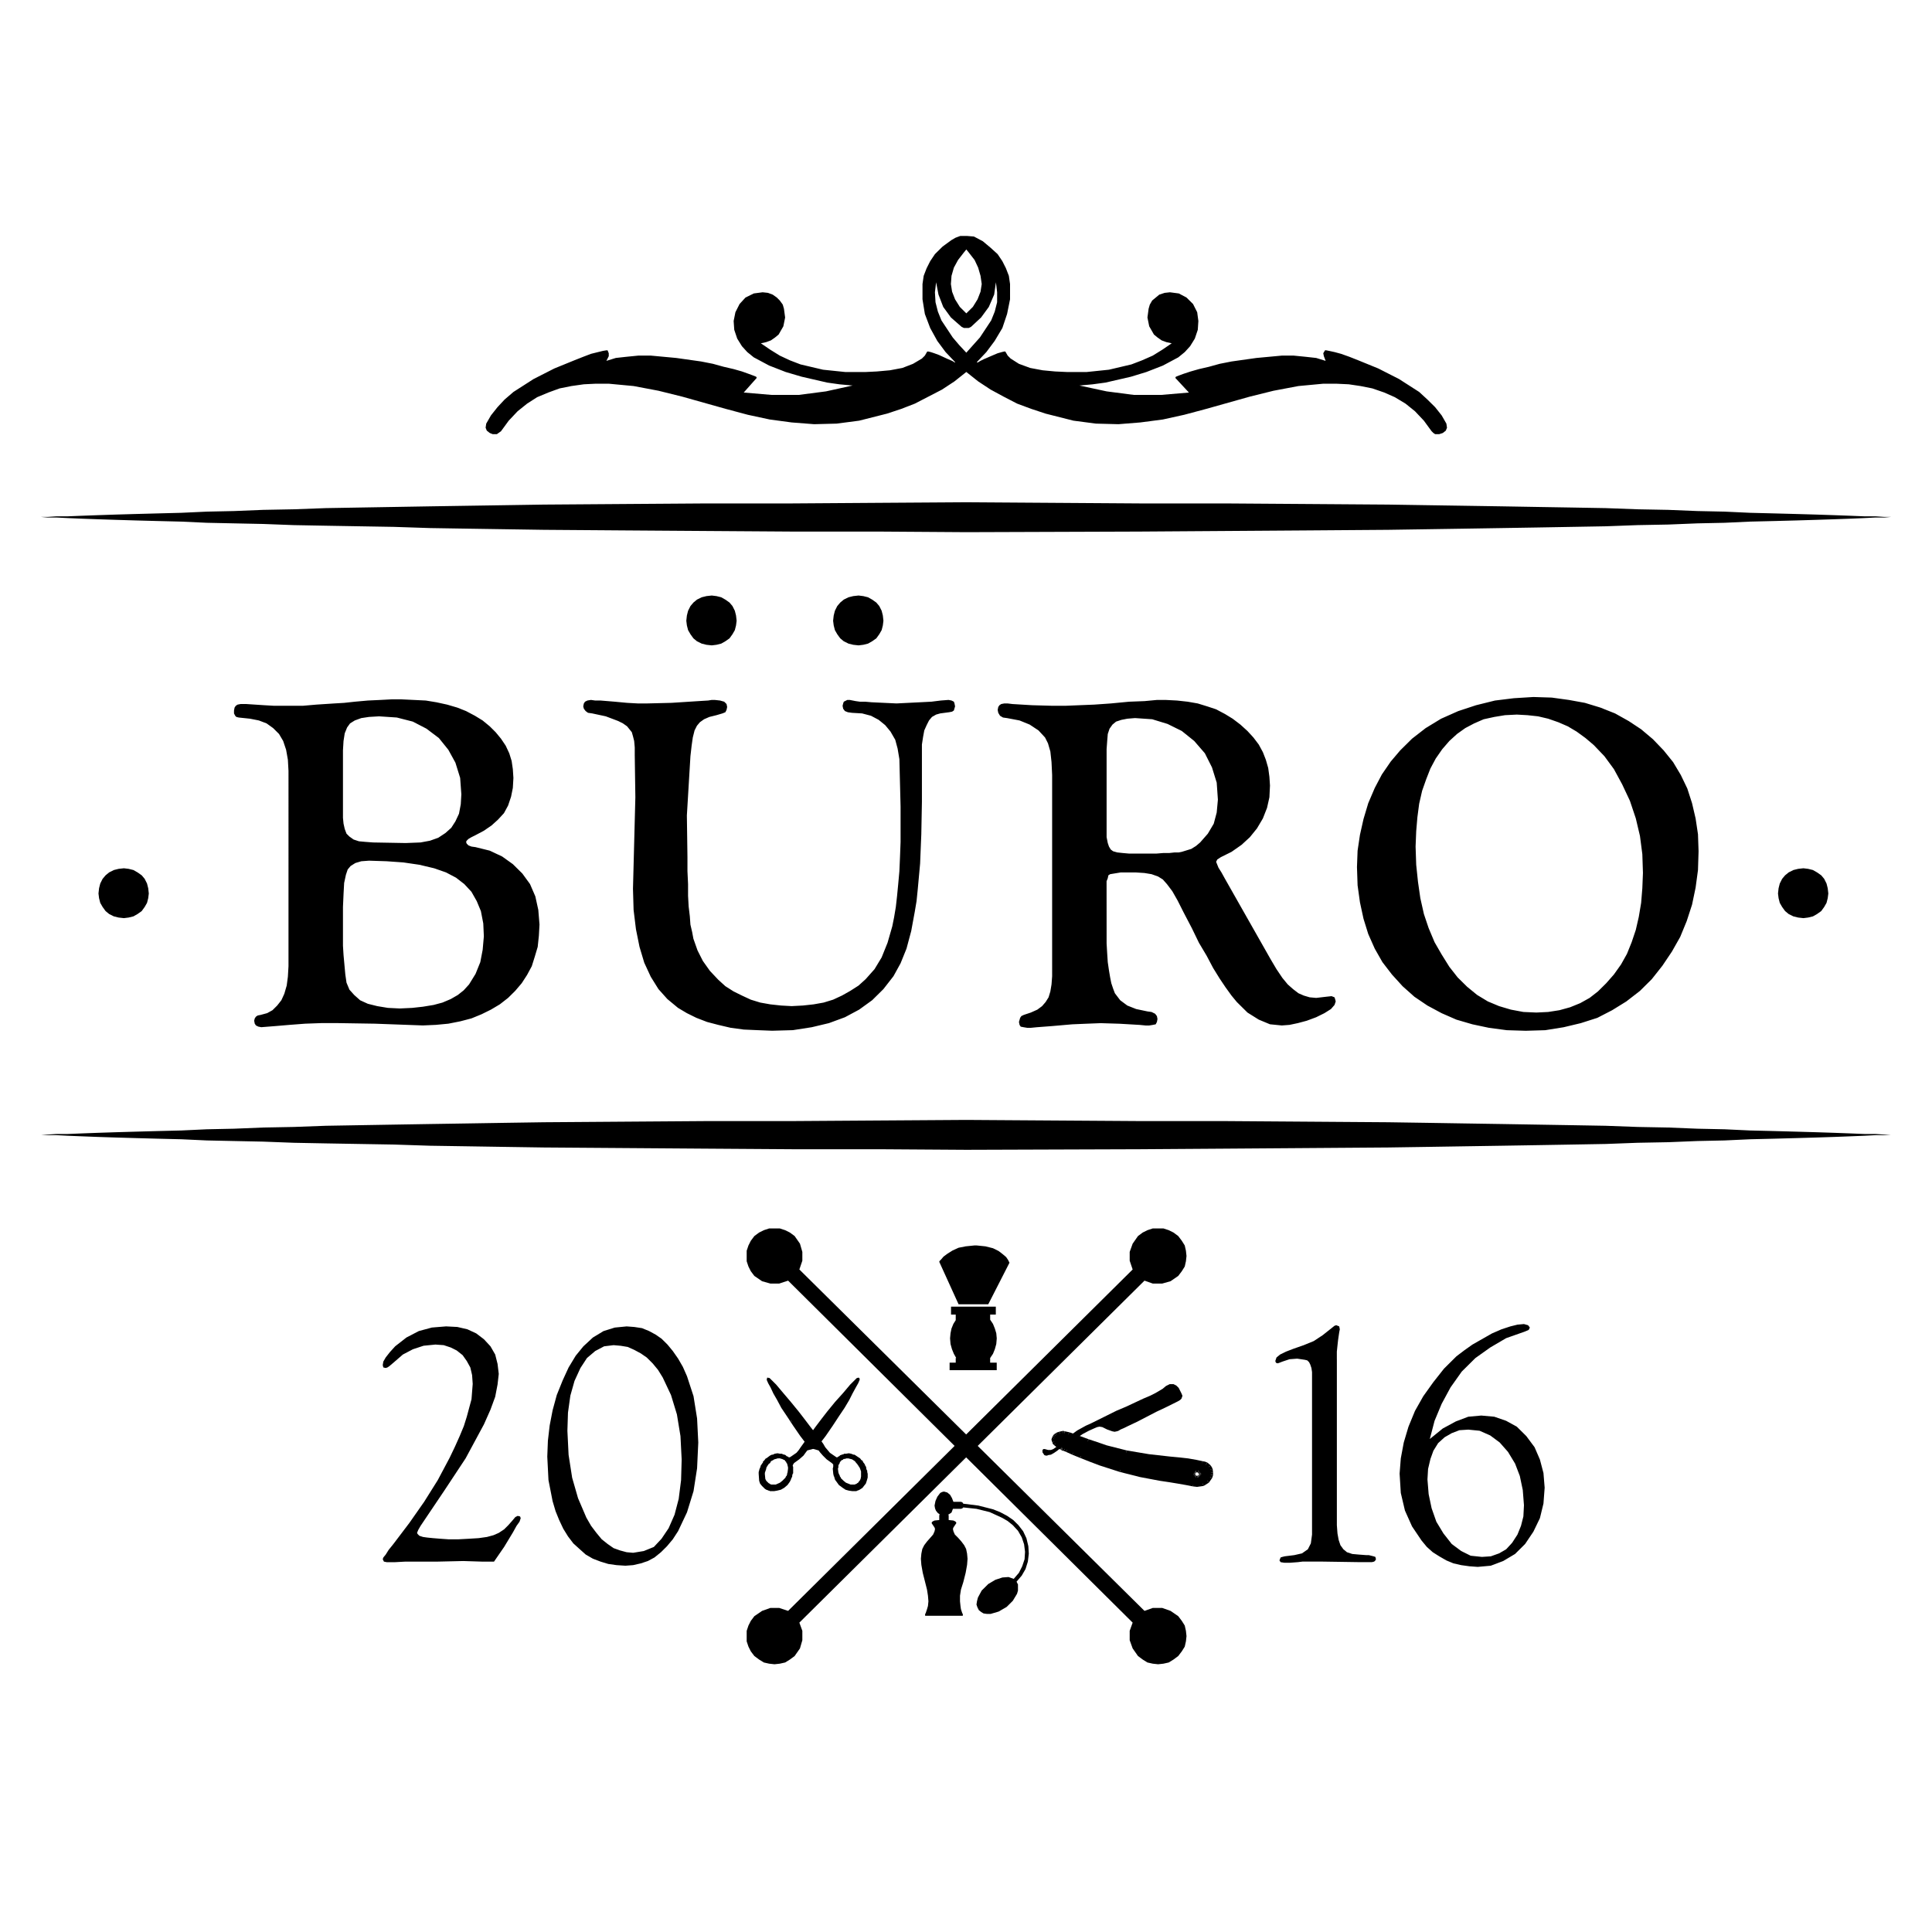 <?xml version="1.0" encoding="utf-8"?>
<!-- Generator: Adobe Illustrator 17.0.0, SVG Export Plug-In . SVG Version: 6.00 Build 0)  -->
<!DOCTYPE svg PUBLIC "-//W3C//DTD SVG 1.1//EN" "http://www.w3.org/Graphics/SVG/1.1/DTD/svg11.dtd">
<svg version="1.1" id="Слой_1" xmlns="http://www.w3.org/2000/svg" xmlns:xlink="http://www.w3.org/1999/xlink" x="0px" y="0px"
	 width="120px" height="120px" viewBox="0 0 120 120" enable-background="new 0 0 120 120" xml:space="preserve">
<g>
	<g id="XMLID_358_">
		<path id="XMLID_623_" d="M37.738,21.759h-0.074l-0.221,0.037l-0.294,0.072l-0.441,0.109l-0.479,0.183l-0.551,0.218l-1.25,0.51
			l-1.287,0.655l-1.25,0.802l-0.551,0.473l-0.441,0.474l-0.405,0.51l-0.293,0.51l-0.038,0.254l0.074,0.183l0.184,0.145l0.183,0.073
			h0.258l0.257-0.183l0.479-0.655l0.551-0.584l0.588-0.473l0.625-0.401l0.699-0.292l0.698-0.254l0.735-0.147l0.773-0.109
			l0.735-0.036h0.808l1.545,0.145l1.544,0.292l1.471,0.365l2.721,0.765l1.361,0.364l1.359,0.292l1.361,0.183l1.397,0.109
			l1.398-0.036l1.397-0.183l1.728-0.437l0.882-0.292l0.846-0.328l0.846-0.437l0.846-0.438l0.773-0.509l0.734-0.584l0.735,0.584
			l0.773,0.509l0.808,0.438l0.846,0.437l0.883,0.328l0.882,0.292l1.728,0.437l1.397,0.183l1.398,0.036l1.359-0.109l1.398-0.183
			l1.323-0.292L74.91,25.4l2.72-0.765l1.471-0.365l1.545-0.292l1.544-0.145h0.809l0.772,0.036l0.735,0.109l0.735,0.147l0.735,0.254
			l0.662,0.292l0.663,0.401l0.588,0.473l0.551,0.584l0.479,0.655l0.11,0.109l0.11,0.073h0.257l0.221-0.073l0.184-0.145l0.074-0.183
			l-0.038-0.254l-0.293-0.51l-0.405-0.51l-0.479-0.474l-0.514-0.473l-1.25-0.802l-1.287-0.655l-1.25-0.51l-0.551-0.218l-0.515-0.183
			l-0.405-0.109l-0.331-0.072l-0.184-0.037H82.3l-0.11,0.183l0.038,0.183l0.11,0.29l-0.589-0.181l-0.662-0.073l-0.735-0.073h-0.735
			l-1.581,0.147l-1.544,0.218l-0.735,0.145l-0.662,0.183l-0.625,0.145l-0.515,0.147l-0.441,0.145l-0.294,0.109l-0.184,0.073
			L73,23.471l0.846,0.911l-1.729,0.147h-1.69l-1.691-0.22l-1.691-0.364l0.808-0.073l0.809-0.109l1.581-0.364l0.956-0.292l1.03-0.401
			l0.956-0.51l0.403-0.328l0.331-0.364l0.294-0.474l0.184-0.546l0.036-0.546l-0.073-0.546l-0.258-0.51l-0.405-0.401l-0.477-0.254
			l-0.551-0.073l-0.331,0.036l-0.332,0.109l-0.221,0.183l-0.221,0.183l-0.147,0.254l-0.074,0.256l-0.073,0.546l0.11,0.546
			l0.293,0.51l0.221,0.183l0.258,0.181l0.294,0.109l0.331,0.073l-0.589,0.401L71.6,22.088l-0.663,0.292l-0.662,0.254l-1.397,0.329
			l-1.397,0.145h-0.515h-0.662l-0.773-0.036l-0.772-0.073l-0.772-0.145l-0.699-0.256l-0.515-0.328l-0.183-0.183l-0.148-0.254h-0.073
			l-0.148,0.036l-0.257,0.073l-0.258,0.109l-0.588,0.254l-0.221,0.109l-0.184,0.109l-0.036-0.036l0.588-0.62l0.515-0.691
			l0.479-0.802l0.293-0.874l0.184-0.911v-0.947l-0.074-0.51l-0.183-0.473l-0.221-0.437l-0.294-0.438l-0.441-0.4l-0.479-0.401
			l-0.551-0.292l-0.441-0.036h-0.221h-0.184l-0.294,0.109L59.1,14.91l-0.551,0.401l-0.479,0.473l-0.294,0.438l-0.221,0.437
			l-0.183,0.473l-0.074,0.51v0.947l0.147,0.911l0.331,0.874l0.442,0.802l0.514,0.691l0.589,0.62v0.036l-0.184-0.109l-0.257-0.109
			l-0.551-0.254l-0.294-0.109l-0.221-0.073l-0.148-0.036h-0.073l-0.148,0.254l-0.183,0.183l-0.553,0.328l-0.662,0.256l-0.772,0.145
			l-0.809,0.073l-0.735,0.036h-0.698h-0.515l-1.397-0.145l-1.398-0.329l-0.662-0.254l-0.625-0.292l-0.588-0.364l-0.589-0.401
			l0.331-0.073l0.294-0.109l0.258-0.181l0.221-0.183l0.293-0.51l0.11-0.546l-0.073-0.546l-0.074-0.256l-0.184-0.254l-0.183-0.183
			l-0.258-0.183L47.7,18.19l-0.331-0.036l-0.551,0.073l-0.515,0.254l-0.367,0.401l-0.258,0.51l-0.11,0.546l0.038,0.546l0.183,0.546
			l0.294,0.474l0.331,0.364l0.405,0.328l0.956,0.51l1.03,0.401l0.992,0.292l1.581,0.364l0.772,0.109l0.809,0.073l-1.655,0.364
			l-1.691,0.22h-1.69l-1.729-0.147l0.809-0.911l-0.036-0.072l-0.184-0.073l-0.294-0.109l-0.405-0.145l-0.515-0.147l-0.625-0.145
			l-0.662-0.183l-0.735-0.145l-1.544-0.218l-1.581-0.147H39.65l-0.735,0.073l-0.663,0.073l-0.588,0.181l0.147-0.29v-0.183
			L37.738,21.759z M59.872,15.675L59.872,15.675l0.147-0.181l0.148,0.181l0.367,0.474l0.221,0.473l0.148,0.51l0.074,0.51
			l-0.074,0.474l-0.184,0.473l-0.294,0.474l-0.405,0.4l-0.403-0.4L59.32,18.59l-0.184-0.473l-0.074-0.474l0.038-0.51l0.147-0.51
			l0.258-0.473L59.872,15.675z M58.475,19.902L58.475,19.902l-0.221-0.548l-0.148-0.582l-0.036-0.62l0.074-0.62l0.147,0.765
			l0.294,0.766l0.477,0.655l0.663,0.582l0.147,0.073h0.147h0.148l0.147-0.073l0.625-0.582l0.479-0.655l0.331-0.766l0.11-0.765
			l0.074,0.62v0.62l-0.148,0.582l-0.221,0.548l-0.699,1.057l-0.846,0.947l-0.441-0.474l-0.403-0.473L58.475,19.902z"/>
		<g id="XMLID_357_">
			<polygon id="XMLID_620_" points="2.219,32.107 2.293,32.107 2.55,32.107 2.955,32.107 3.506,32.07 4.205,32.07 5.087,32.034 
				6.08,31.998 7.183,31.961 8.432,31.925 9.793,31.889 11.264,31.851 12.845,31.778 14.537,31.742 16.338,31.669 18.25,31.633 
				20.236,31.56 22.331,31.524 24.463,31.488 26.707,31.45 29.023,31.414 31.377,31.378 33.766,31.341 38.766,31.305 43.915,31.269 
				49.209,31.269 54.577,31.232 60.018,31.196 70.792,31.269 76.05,31.269 81.233,31.305 86.235,31.341 88.624,31.378 
				90.977,31.414 93.294,31.45 95.5,31.488 97.669,31.524 99.729,31.56 101.713,31.633 103.625,31.669 105.427,31.742 
				107.118,31.778 108.699,31.851 110.207,31.889 111.567,31.925 112.818,31.961 113.92,31.998 114.914,32.034 115.796,32.07 
				116.495,32.07 117.046,32.107 117.451,32.107 117.708,32.107 117.782,32.107 117.708,32.107 117.451,32.107 117.046,32.143 
				116.495,32.143 115.796,32.179 114.914,32.216 113.92,32.252 112.818,32.288 111.567,32.326 110.207,32.362 108.699,32.398 
				107.118,32.471 105.427,32.507 103.625,32.58 101.713,32.616 99.729,32.689 97.669,32.725 95.5,32.763 93.294,32.799 
				90.977,32.836 88.624,32.872 86.235,32.908 81.233,32.945 76.05,32.981 70.792,33.017 60.018,33.054 54.577,33.017 
				49.209,33.017 43.915,32.981 38.766,32.945 33.766,32.908 31.377,32.872 29.023,32.836 26.707,32.799 24.463,32.725 
				22.331,32.689 20.236,32.653 18.25,32.616 16.338,32.544 14.537,32.507 12.845,32.471 11.264,32.398 9.793,32.362 8.432,32.326 
				7.183,32.288 6.08,32.252 5.087,32.216 4.205,32.179 3.506,32.143 2.955,32.143 2.55,32.107 2.293,32.107 			"/>
			<polygon id="XMLID_619_" points="2.219,70.47 2.293,70.47 2.55,70.47 2.955,70.47 3.506,70.434 4.205,70.434 5.087,70.398 
				6.08,70.361 7.183,70.325 8.432,70.289 9.793,70.252 11.264,70.216 12.845,70.142 14.537,70.106 16.338,70.033 18.25,69.997 
				20.236,69.924 22.331,69.888 24.463,69.852 26.707,69.815 29.023,69.779 31.377,69.741 33.766,69.705 38.766,69.669 
				43.915,69.632 49.209,69.632 54.577,69.596 60.018,69.56 70.792,69.632 76.05,69.632 81.233,69.669 86.235,69.705 88.624,69.741 
				90.977,69.779 93.294,69.815 95.5,69.852 97.669,69.888 99.729,69.924 101.713,69.997 103.625,70.033 105.427,70.106 
				107.118,70.142 108.699,70.216 110.207,70.252 111.567,70.289 112.818,70.325 113.92,70.361 114.914,70.398 115.796,70.434 
				116.495,70.434 117.046,70.47 117.451,70.47 117.708,70.47 117.782,70.47 117.708,70.47 117.451,70.47 117.046,70.507 
				116.495,70.507 115.796,70.543 114.914,70.579 113.92,70.617 112.818,70.653 111.567,70.689 110.207,70.726 108.699,70.762 
				107.118,70.835 105.427,70.871 103.625,70.944 101.713,70.98 99.729,71.054 97.669,71.09 95.5,71.127 93.294,71.163 
				90.977,71.199 88.624,71.236 86.235,71.272 81.233,71.308 76.05,71.345 70.792,71.381 60.018,71.417 54.577,71.381 
				49.209,71.381 43.915,71.345 38.766,71.308 33.766,71.272 31.377,71.236 29.023,71.199 26.707,71.163 24.463,71.09 
				22.331,71.054 20.236,71.018 18.25,70.98 16.338,70.908 14.537,70.871 12.845,70.835 11.264,70.762 9.793,70.726 8.432,70.689 
				7.183,70.653 6.08,70.617 5.087,70.579 4.205,70.543 3.506,70.507 2.955,70.507 2.55,70.47 2.293,70.47 			"/>
		</g>
	</g>
	<g id="XMLID_356_">
		<path id="XMLID_629_" d="M17.919,47.883l-0.038-0.693l-0.11-0.62l-0.183-0.546l-0.258-0.437l-0.367-0.365l-0.405-0.29
			l-0.479-0.183l-0.551-0.109l-0.698-0.073l-0.148-0.036l-0.073-0.073l-0.074-0.145V44.13l0.036-0.183l0.074-0.109l0.11-0.073
			l0.184-0.036h0.367l1.104,0.073l0.624,0.036h0.479h0.367h0.258H18.8l0.846-0.073l1.103-0.072l0.625-0.037l0.663-0.072l0.808-0.073
			l0.773-0.036l0.698-0.037h0.625l0.772,0.037l0.735,0.036l0.662,0.109l0.663,0.145l0.625,0.183l0.551,0.218l0.551,0.292
			l0.477,0.292l0.442,0.364l0.367,0.365l0.331,0.401l0.294,0.437l0.221,0.473l0.147,0.474l0.074,0.51l0.036,0.546l-0.036,0.62
			l-0.11,0.546l-0.184,0.546l-0.257,0.474l-0.368,0.4l-0.403,0.365l-0.479,0.328l-0.551,0.292L29.28,52l-0.184,0.109l-0.11,0.109
			l-0.036,0.073l0.036,0.109l0.11,0.109l0.184,0.072l0.257,0.037l0.883,0.218l0.772,0.364l0.662,0.474l0.589,0.582l0.477,0.655
			l0.331,0.766l0.184,0.838l0.074,0.91l-0.038,0.693l-0.073,0.693l-0.184,0.618l-0.184,0.584l-0.294,0.546l-0.331,0.51l-0.403,0.474
			L31.56,61.98l-0.515,0.401l-0.551,0.328l-0.588,0.29l-0.625,0.256l-0.699,0.183l-0.735,0.145l-0.772,0.073l-0.809,0.036
			l-2.978-0.109l-2.279-0.036h-1.066l-0.994,0.036l-0.955,0.073l-0.846,0.072l-0.92,0.073l-0.184-0.036l-0.147-0.073l-0.074-0.109
			L15.787,63.4l0.036-0.145l0.074-0.109l0.11-0.073l0.184-0.036l0.403-0.109l0.331-0.183l0.294-0.292l0.258-0.328l0.183-0.401
			l0.148-0.51l0.073-0.546l0.038-0.655C17.919,60.013,17.919,47.883,17.919,47.883z M21.302,46.606v4.19l0.036,0.365l0.074,0.328
			l0.11,0.292l0.183,0.181l0.258,0.183l0.331,0.109l0.405,0.037l0.477,0.036l2.022,0.036l0.92-0.036l0.589-0.109l0.514-0.183
			l0.442-0.292l0.367-0.328l0.257-0.401l0.222-0.473l0.11-0.584l0.036-0.62l-0.074-1.019l-0.294-0.947l-0.441-0.802l-0.588-0.729
			l-0.772-0.582L25.64,44.82l-0.994-0.254l-1.103-0.073l-0.625,0.037l-0.479,0.072l-0.403,0.147l-0.294,0.183l-0.184,0.254
			l-0.147,0.364l-0.074,0.474L21.302,46.606z M21.302,56.335v2.405l0.036,0.582l0.11,1.203l0.074,0.51l0.183,0.437L22,61.8
			l0.368,0.328l0.477,0.218l0.589,0.147l0.662,0.109l0.735,0.036l0.772-0.036l0.662-0.073l0.663-0.109l0.551-0.147l0.515-0.218
			l0.441-0.254l0.367-0.292l0.331-0.364l0.405-0.657l0.294-0.727l0.147-0.766l0.074-0.838l-0.036-0.801l-0.148-0.766l-0.257-0.618
			l-0.331-0.584l-0.441-0.474l-0.515-0.4L27.7,54.186l-0.735-0.256l-0.92-0.218l-0.992-0.145l-1.03-0.073l-1.103-0.036l-0.479,0.036
			l-0.367,0.109l-0.294,0.183l-0.184,0.218l-0.11,0.328l-0.11,0.51l-0.036,0.655L21.302,56.335z M52.629,43.474h0.147l0.184,0.036
			l0.184,0.036l0.257,0.037h0.331l0.405,0.036l1.545,0.073l1.47-0.073l0.699-0.036l0.589-0.073l0.477-0.036L59.1,43.51l0.147,0.073
			l0.038,0.109l0.036,0.181l-0.074,0.256l-0.11,0.073l-0.184,0.036l-0.551,0.073l-0.257,0.072l-0.258,0.147l-0.183,0.218
			l-0.148,0.292l-0.147,0.328l-0.074,0.4l-0.073,0.474v0.51v1.275v1.785l-0.038,2.004l-0.074,1.821l-0.147,1.604l-0.074,0.729
			l-0.11,0.655l-0.221,1.202l-0.293,1.094l-0.368,0.91l-0.441,0.802l-0.625,0.802l-0.699,0.691l-0.808,0.584l-0.883,0.473
			l-0.992,0.365l-1.066,0.254l-1.176,0.183l-1.287,0.036l-0.92-0.036l-0.846-0.037l-0.808-0.109l-0.773-0.181l-0.698-0.183
			l-0.662-0.256l-0.589-0.29l-0.551-0.328l-0.662-0.548l-0.553-0.618l-0.477-0.766l-0.405-0.874l-0.294-0.983l-0.221-1.094
			l-0.147-1.202l-0.038-1.312l0.148-5.684l-0.038-2.623v-0.473l-0.036-0.401l-0.074-0.292l-0.073-0.254l-0.294-0.365l-0.257-0.181
			l-0.294-0.147l-0.772-0.292l-0.846-0.181l-0.258-0.037l-0.147-0.109l-0.11-0.145l-0.038-0.147l0.038-0.181l0.073-0.109
			l0.148-0.073l0.221-0.036l0.257,0.036h0.331l0.883,0.073l0.772,0.072l0.662,0.037h0.589l1.507-0.037l1.691-0.109l0.588-0.036
			l0.222-0.036h0.183l0.331,0.036l0.258,0.073l0.147,0.145l0.038,0.183l-0.038,0.183l-0.074,0.145l-0.183,0.073l-0.368,0.109
			l-0.441,0.109l-0.331,0.145l-0.257,0.183l-0.184,0.218l-0.148,0.292l-0.11,0.437l-0.073,0.51l-0.074,0.655l-0.221,3.68
			l0.036,2.587v0.874l0.038,0.801v0.729l0.036,0.657l0.074,0.62l0.036,0.509l0.11,0.474l0.074,0.401l0.257,0.729l0.331,0.655
			l0.441,0.62l0.515,0.546l0.441,0.401l0.515,0.328l0.515,0.254l0.551,0.256l0.589,0.181l0.625,0.111l0.662,0.072l0.662,0.037
			l0.699-0.037l0.662-0.072l0.625-0.111l0.589-0.181l0.551-0.256l0.515-0.29l0.514-0.329l0.442-0.4l0.551-0.62l0.441-0.729
			l0.367-0.911l0.294-1.021l0.11-0.546l0.11-0.655l0.074-0.655l0.074-0.766l0.073-0.801l0.038-0.874l0.036-0.947v-0.985v-1.202
			l-0.074-2.951l-0.11-0.657l-0.147-0.546l-0.294-0.51l-0.331-0.4l-0.405-0.329l-0.477-0.254l-0.551-0.145l-0.625-0.037
			l-0.258-0.036l-0.184-0.073l-0.11-0.145l-0.036-0.183l0.036-0.145l0.038-0.109L52.629,43.474z M68.733,57.937v0.655l0.036,0.62
			l0.036,0.548l0.074,0.509l0.074,0.438l0.073,0.364l0.11,0.328l0.11,0.292l0.332,0.437l0.441,0.328l0.551,0.218l0.699,0.147
			l0.257,0.036l0.221,0.109l0.11,0.145l0.036,0.183l-0.036,0.183l-0.074,0.145L71.6,63.659l-0.221,0.036h-0.222l-0.367-0.036
			l-1.25-0.073l-1.176-0.036l-0.92,0.036L66.6,63.622l-1.25,0.109l-0.956,0.073l-0.368,0.036h-0.221l-0.221-0.036L63.4,63.768
			l-0.073-0.109l-0.038-0.183l0.074-0.256l0.074-0.109l0.147-0.072l0.441-0.147l0.405-0.181l0.294-0.218l0.221-0.256l0.184-0.292
			l0.11-0.364l0.073-0.437l0.038-0.51V59.25v-0.546V48.137l-0.038-0.802L65.24,46.68l-0.148-0.51l-0.183-0.364l-0.405-0.437
			l-0.551-0.365l-0.625-0.254l-0.773-0.147l-0.257-0.036l-0.184-0.109l-0.11-0.183l-0.036-0.181l0.036-0.183l0.074-0.109l0.11-0.073
			l0.184-0.036h0.221l0.294,0.036l1.213,0.073l1.287,0.036h0.772l0.883-0.036l0.918-0.037l1.03-0.072l1.14-0.109l0.956-0.037
			l0.772-0.072h0.551l0.699,0.036l0.662,0.073l0.625,0.109l0.588,0.181l0.553,0.183l0.551,0.292l0.477,0.292l0.479,0.364
			l0.441,0.401l0.368,0.401l0.331,0.437l0.257,0.474l0.184,0.473l0.147,0.51l0.074,0.546l0.036,0.546l-0.036,0.729l-0.147,0.655
			l-0.258,0.657l-0.367,0.62L77.631,52l-0.514,0.473l-0.625,0.437l-0.663,0.329l-0.221,0.145l-0.073,0.145l0.147,0.365l0.184,0.292
			l0.221,0.4l1.323,2.333l1.509,2.659l0.367,0.62l0.368,0.546l0.331,0.401l0.331,0.292l0.331,0.254l0.331,0.145l0.367,0.109
			l0.405,0.037l0.625-0.073l0.331-0.036l0.184,0.072l0.036,0.109l0.038,0.147l-0.074,0.218l-0.221,0.254l-0.405,0.256l-0.515,0.254
			l-0.588,0.218l-0.551,0.147l-0.515,0.109l-0.479,0.036l-0.735-0.073l-0.698-0.29l-0.699-0.438l-0.662-0.655l-0.331-0.401
			l-0.368-0.51l-0.367-0.546l-0.405-0.655l-0.405-0.765l-0.477-0.802l-0.442-0.911l-0.514-0.983l-0.368-0.729l-0.331-0.582
			l-0.331-0.438l-0.257-0.29l-0.294-0.183l-0.405-0.145l-0.441-0.073l-0.551-0.036h-0.92l-0.662,0.109l-0.11,0.072l-0.038,0.183
			l-0.073,0.183v0.254L68.733,57.937L68.733,57.937z M68.733,46.534v5.064v0.401l0.073,0.364l0.074,0.218l0.11,0.183l0.147,0.109
			l0.258,0.073l0.331,0.036l0.405,0.036h0.625h0.551h0.515l0.441-0.036h0.367l0.331-0.036h0.258l0.184-0.037l0.588-0.181
			l0.294-0.183l0.257-0.218l0.479-0.546l0.367-0.62l0.184-0.693l0.074-0.801l-0.074-1.057l-0.294-0.947l-0.441-0.875l-0.662-0.765
			l-0.772-0.62l-0.883-0.437l-0.956-0.292l-1.066-0.073L70.02,44.64l-0.368,0.072l-0.331,0.109L69.1,45.004l-0.184,0.256
			l-0.11,0.328l-0.036,0.437L68.733,46.534z M95.242,43.292l1.14,0.036l1.066,0.147l0.994,0.181l0.956,0.292l0.918,0.365
			l0.846,0.473l0.772,0.51l0.735,0.62l0.663,0.691l0.588,0.729l0.479,0.802l0.403,0.838l0.294,0.911l0.221,0.947l0.148,0.983
			l0.036,1.057l-0.036,1.166l-0.148,1.094l-0.221,1.057l-0.331,1.019l-0.405,0.985l-0.515,0.91l-0.588,0.875l-0.662,0.838
			l-0.735,0.729l-0.846,0.655l-0.883,0.546l-0.918,0.473l-1.03,0.329l-1.066,0.254l-1.14,0.183l-1.213,0.036l-1.176-0.036
			l-1.104-0.147l-1.029-0.218l-0.994-0.29l-0.918-0.401l-0.883-0.474l-0.808-0.546l-0.735-0.655l-0.662-0.729l-0.589-0.765
			l-0.477-0.838l-0.405-0.911l-0.294-0.947l-0.221-1.021l-0.147-1.057l-0.038-1.13l0.038-1.019l0.147-0.985l0.221-0.983l0.294-0.983
			l0.405-0.947l0.441-0.838l0.551-0.802l0.588-0.693l0.735-0.727l0.846-0.657l0.956-0.582l1.066-0.474l1.104-0.364l1.176-0.292
			l1.176-0.145L95.242,43.292z M94.213,44.384l-0.735,0.037l-0.662,0.109l-0.663,0.145l-0.588,0.256l-0.551,0.29L90.5,45.587
			l-0.479,0.437l-0.441,0.51l-0.405,0.582l-0.331,0.62l-0.257,0.655L88.33,49.12l-0.183,0.802l-0.11,0.838l-0.074,0.874
			l-0.038,0.947l0.038,1.13l0.11,1.056l0.147,1.021l0.221,0.983l0.294,0.874l0.368,0.875l0.441,0.765l0.477,0.765l0.515,0.657
			l0.589,0.582l0.624,0.51l0.663,0.401l0.698,0.292l0.735,0.218l0.773,0.145l0.808,0.036l0.735-0.036l0.699-0.109l0.662-0.183
			l0.625-0.254l0.588-0.328l0.515-0.401l0.515-0.51l0.479-0.546l0.441-0.62l0.367-0.655l0.294-0.729l0.257-0.766l0.184-0.801
			l0.147-0.874l0.074-0.911l0.038-0.947l-0.038-1.166l-0.147-1.13l-0.258-1.092l-0.367-1.094l-0.479-1.019l-0.514-0.947
			l-0.589-0.802l-0.662-0.693l-0.515-0.437l-0.551-0.401l-0.553-0.328l-0.588-0.254L96.16,44.64l-0.625-0.147l-0.662-0.072
			L94.213,44.384z"/>
		<polygon id="XMLID_606_" points="9.242,55.497 9.206,55.788 9.132,56.08 8.985,56.335 8.801,56.589 8.543,56.772 8.286,56.918 
			7.991,56.99 7.697,57.027 7.366,56.99 7.073,56.918 6.779,56.772 6.558,56.589 6.374,56.335 6.227,56.08 6.153,55.788 
			6.117,55.497 6.153,55.169 6.227,54.877 6.374,54.585 6.558,54.367 6.779,54.186 7.073,54.039 7.366,53.966 7.697,53.93 
			7.991,53.966 8.286,54.039 8.543,54.186 8.801,54.367 8.985,54.585 9.132,54.877 9.206,55.169 		"/>
		<polygon id="XMLID_605_" points="113.56,55.497 113.523,55.788 113.449,56.08 113.303,56.335 113.119,56.589 112.861,56.772 
			112.604,56.918 112.309,56.99 112.015,57.027 111.684,56.99 111.391,56.918 111.097,56.772 110.876,56.589 110.692,56.335 
			110.545,56.08 110.471,55.788 110.435,55.497 110.471,55.169 110.545,54.877 110.692,54.585 110.876,54.367 111.097,54.186 
			111.391,54.039 111.684,53.966 112.015,53.93 112.309,53.966 112.604,54.039 112.861,54.186 113.119,54.367 113.303,54.585 
			113.449,54.877 113.523,55.169 		"/>
		<polygon id="XMLID_604_" points="45.753,38.555 45.716,38.847 45.642,39.138 45.496,39.393 45.312,39.648 45.053,39.83 
			44.797,39.976 44.502,40.049 44.209,40.085 43.877,40.049 43.584,39.976 43.289,39.83 43.069,39.648 42.885,39.393 42.738,39.138 
			42.664,38.847 42.628,38.555 42.664,38.228 42.738,37.936 42.885,37.644 43.069,37.426 43.289,37.243 43.584,37.098 
			43.877,37.025 44.209,36.989 44.502,37.025 44.797,37.098 45.053,37.243 45.312,37.426 45.496,37.644 45.642,37.936 
			45.716,38.228 		"/>
		<polygon id="XMLID_603_" points="54.871,38.555 54.835,38.847 54.761,39.138 54.614,39.393 54.43,39.648 54.172,39.83 
			53.915,39.976 53.621,40.049 53.326,40.085 52.996,40.049 52.702,39.976 52.408,39.83 52.188,39.648 52.003,39.393 51.857,39.138 
			51.783,38.847 51.746,38.555 51.783,38.228 51.857,37.936 52.003,37.644 52.188,37.426 52.408,37.243 52.702,37.098 
			52.996,37.025 53.326,36.989 53.621,37.025 53.915,37.098 54.172,37.243 54.43,37.426 54.614,37.644 54.761,37.936 54.835,38.228 
					"/>
	</g>
	<g id="XMLID_360_">
		<path id="XMLID_613_" d="M30.684,96.995h-0.735l-1.176-0.037l-1.617,0.037H25.17l-0.662,0.036h-0.294H24.03l-0.183-0.036
			l-0.074-0.147l0.036-0.109l0.148-0.181l0.183-0.292l0.294-0.365l0.994-1.311l0.918-1.312l0.846-1.348l0.735-1.384l0.331-0.691
			l0.294-0.657l0.257-0.618l0.184-0.584l0.294-1.092l0.074-0.947l-0.038-0.548l-0.11-0.473l-0.221-0.401l-0.257-0.364l-0.368-0.292
			L28,83.696l-0.44-0.146l-0.515-0.037l-0.735,0.073l-0.662,0.218l-0.625,0.328l-0.589,0.51l-0.257,0.218l-0.11,0.073l-0.11,0.036
			l-0.148-0.036l-0.036-0.145l0.036-0.218l0.148-0.256l0.257-0.328l0.331-0.365l0.699-0.546l0.772-0.401l0.809-0.218l0.882-0.072
			l0.699,0.036l0.625,0.145l0.551,0.256l0.477,0.364l0.405,0.437l0.294,0.51l0.147,0.584l0.074,0.62l-0.074,0.655l-0.147,0.765
			l-0.294,0.802l-0.405,0.911l-1.139,2.113l-1.324,2.004l-1.25,1.857l-0.221,0.329l-0.147,0.254l-0.074,0.183l0.036,0.072
			l0.11,0.109l0.222,0.073L26.53,95.5l0.367,0.037l0.442,0.036l0.514,0.036h0.625l0.663-0.036l0.588-0.036l0.515-0.073l0.405-0.109
			l0.331-0.145l0.331-0.218l0.257-0.256l0.258-0.292l0.184-0.218l0.147-0.072l0.147,0.036l0.038,0.109l-0.074,0.218l-0.184,0.256
			l-0.221,0.4l-0.551,0.911L30.684,96.995z M38.921,82.385l0.477,0.036l0.479,0.073l0.441,0.181l0.405,0.22l0.367,0.254l0.368,0.364
			l0.331,0.401l0.331,0.474l0.294,0.51l0.257,0.582l0.405,1.239l0.221,1.384l0.074,1.493L43.297,91.2l-0.221,1.42l-0.405,1.312
			L42.119,95.1l-0.331,0.509l-0.368,0.438l-0.367,0.364l-0.405,0.328l-0.405,0.218l-0.441,0.147l-0.477,0.109l-0.479,0.036
			l-0.551-0.036L37.78,97.14l-0.477-0.145l-0.479-0.183l-0.441-0.254l-0.368-0.329l-0.403-0.364l-0.332-0.437l-0.293-0.474
			l-0.258-0.546l-0.221-0.546l-0.184-0.62l-0.257-1.312l-0.074-1.456l0.038-0.985l0.11-0.947l0.183-0.947l0.258-0.947l0.367-0.91
			l0.368-0.802l0.441-0.729l0.477-0.584l0.589-0.546l0.662-0.401l0.699-0.218L38.921,82.385z M38.111,83.55l-0.588,0.072
			l-0.553,0.292l-0.514,0.437l-0.405,0.62l-0.368,0.802l-0.257,0.911l-0.148,1.057l-0.036,1.128l0.074,1.495l0.221,1.42l0.367,1.275
			l0.515,1.203l0.294,0.51l0.331,0.437l0.331,0.4l0.368,0.292l0.367,0.256l0.405,0.145l0.405,0.109l0.405,0.036l0.662-0.109
			l0.625-0.254l0.477-0.51l0.441-0.655l0.368-0.838l0.257-0.983l0.148-1.167l0.036-1.275l-0.074-1.458l-0.221-1.347l-0.367-1.203
			l-0.515-1.092l-0.294-0.474l-0.331-0.4l-0.367-0.365l-0.368-0.254l-0.405-0.218l-0.405-0.183l-0.441-0.073L38.111,83.55z"/>
		<path id="XMLID_607_" d="M83.035,84.424v10.311l0.038,0.51l0.073,0.401l0.11,0.328l0.184,0.254l0.221,0.183l0.331,0.109
			l0.405,0.037l0.479,0.036h0.147l0.294,0.073l0.11,0.036l0.036,0.145l-0.036,0.073l-0.074,0.073l-0.147,0.036h-0.184h-0.515
			l-2.389-0.036h-0.479h-0.405h-0.331l-0.293,0.036l-0.479,0.036h-0.367l-0.222-0.036l-0.073-0.109l0.073-0.183l0.112-0.036
			l0.147-0.036l0.588-0.073l0.479-0.109l0.367-0.256l0.184-0.364l0.074-0.546v-9.8v-0.292l-0.038-0.256l-0.073-0.218l-0.074-0.145
			l-0.11-0.109l-0.147-0.037l-0.479-0.072l-0.477,0.036l-0.441,0.147l-0.184,0.072l-0.11,0.037l-0.11-0.037l-0.038-0.109
			l0.074-0.218l0.221-0.183l0.368-0.181l0.477-0.183l0.625-0.218l0.625-0.256l0.551-0.364l0.551-0.437l0.184-0.147l0.11-0.036
			l0.184,0.073l0.036,0.181l-0.036,0.183l-0.038,0.256l-0.036,0.254l-0.036,0.328l-0.038,0.365v0.473H83.035z M88.808,89.379
			l0.808-0.655l0.809-0.437l0.772-0.292l0.809-0.073l0.809,0.073l0.734,0.254l0.663,0.365l0.588,0.582l0.515,0.693l0.331,0.765
			l0.221,0.838l0.074,0.911l-0.074,0.983l-0.221,0.911l-0.405,0.838L94.727,95.9l-0.625,0.62l-0.735,0.437l-0.773,0.292
			l-0.808,0.073l-0.515-0.037l-0.515-0.072l-0.477-0.109l-0.442-0.183l-0.441-0.254l-0.405-0.256l-0.367-0.328l-0.331-0.401
			l-0.589-0.874l-0.441-0.985l-0.257-1.092l-0.074-1.202l0.074-0.947l0.184-0.985l0.293-0.983l0.405-0.983l0.515-0.911l0.625-0.874
			l0.662-0.838l0.772-0.766l0.479-0.364l0.515-0.365l1.213-0.691l0.589-0.256l0.551-0.181l0.441-0.109l0.405-0.037l0.257,0.073
			l0.11,0.145l-0.073,0.147l-0.258,0.109l-1.14,0.401l-0.992,0.582l-0.92,0.655l-0.846,0.838l-0.698,0.985l-0.551,1.019
			l-0.441,1.057L88.808,89.379z M91.198,88.797l-0.551,0.036l-0.477,0.183l-0.442,0.254l-0.403,0.365l-0.294,0.473l-0.184,0.51
			l-0.147,0.62l-0.038,0.655l0.074,0.911l0.184,0.874l0.294,0.838l0.441,0.729L90.17,95.9l0.588,0.437l0.589,0.292l0.698,0.073
			l0.551-0.036l0.515-0.183l0.441-0.256l0.368-0.4l0.331-0.51l0.221-0.546l0.148-0.584l0.036-0.693l-0.074-0.947l-0.184-0.874
			l-0.293-0.765l-0.441-0.729l-0.515-0.584l-0.589-0.437l-0.662-0.292L91.198,88.797z"/>
		<g id="XMLID_359_">
			<polygon id="XMLID_622_" points="49.65,100.784 71.086,79.543 71.601,79.724 72.189,79.724 72.704,79.579 73.182,79.251 
				73.403,78.959 73.586,78.668 73.66,78.34 73.696,78.012 73.66,77.684 73.586,77.357 73.403,77.065 73.182,76.773 72.888,76.555 
				72.593,76.409 72.263,76.3 71.932,76.3 71.601,76.3 71.27,76.409 70.976,76.555 70.682,76.773 70.351,77.247 70.167,77.758 
				70.167,78.304 70.351,78.85 48.951,100.055 48.4,99.872 47.849,99.872 47.334,100.055 46.855,100.383 46.635,100.674 
				46.488,100.965 46.378,101.294 46.378,101.622 46.378,101.949 46.488,102.277 46.635,102.569 46.855,102.859 47.15,103.078 
				47.444,103.26 47.775,103.334 48.106,103.37 48.436,103.334 48.767,103.26 49.061,103.078 49.356,102.859 49.687,102.386 
				49.835,101.876 49.835,101.294 			"/>
			<polygon id="XMLID_621_" points="70.351,100.784 48.951,79.543 48.4,79.724 47.849,79.724 47.334,79.579 46.855,79.251 
				46.635,78.959 46.488,78.668 46.378,78.34 46.378,78.012 46.378,77.684 46.488,77.357 46.635,77.065 46.855,76.773 47.15,76.555 
				47.444,76.409 47.775,76.3 48.106,76.3 48.436,76.3 48.767,76.409 49.061,76.555 49.356,76.773 49.687,77.247 49.835,77.758 
				49.835,78.304 49.65,78.85 71.086,100.055 71.601,99.872 72.189,99.872 72.704,100.055 73.182,100.383 73.403,100.674 
				73.586,100.965 73.66,101.294 73.696,101.622 73.66,101.949 73.586,102.277 73.403,102.569 73.182,102.859 72.888,103.078 
				72.593,103.26 72.263,103.334 71.932,103.37 71.601,103.334 71.27,103.26 70.976,103.078 70.682,102.859 70.351,102.386 
				70.167,101.876 70.167,101.294 			"/>
			<g id="XMLID_469_">
				<polygon id="XMLID_595_" points="65.042,90.409 64.954,90.409 64.867,90.38 64.75,90.206 64.75,90.061 64.809,90.004 
					64.897,90.004 65.101,90.061 65.277,90.061 65.423,90.004 65.628,89.858 65.774,89.742 65.95,89.597 66.389,89.22 
					66.917,88.843 67.443,88.553 67.765,88.408 68.233,88.176 68.76,87.915 69.345,87.624 69.961,87.364 70.517,87.103 
					71.014,86.87 71.424,86.696 71.717,86.551 71.922,86.435 72.214,86.261 72.42,86.087 72.654,85.971 72.888,85.971 
					73.063,86.058 73.21,86.203 73.298,86.377 73.385,86.551 73.444,86.696 73.385,86.87 73.298,86.957 73.151,87.044 
					73.034,87.103 72.859,87.19 72.39,87.422 71.834,87.683 71.22,88.002 70.604,88.32 70.049,88.582 69.814,88.698 69.61,88.785 
					69.463,88.872 69.375,88.9 69.229,88.93 69.082,88.9 68.76,88.785 68.468,88.64 68.292,88.611 68.145,88.64 67.941,88.727 
					67.619,88.872 67.238,89.075 66.858,89.336 66.448,89.568 66.126,89.771 65.833,89.974 65.687,90.091 65.482,90.235 
					65.277,90.352 65.101,90.38 				"/>
				<path id="XMLID_591_" d="M74.118,91.628l0.147,0.145h0.176l0.146-0.117l0.03-0.087l-0.03-0.087l-0.117-0.144l-0.088-0.03
					l-0.117,0.03l-0.118,0.116L74.118,91.628z M65.921,89.917l-0.263-0.175l-0.176-0.144l-0.03-0.174l0.03-0.145l0.117-0.116
					l0.147-0.087l0.176-0.058h0.204l0.234,0.058l0.322,0.116l0.41,0.145l0.468,0.174l0.527,0.203l0.586,0.174l1.289,0.319
					l1.376,0.232l1.288,0.145l0.614,0.057l0.528,0.058l0.498,0.087l0.409,0.087l0.293,0.145l0.204,0.203l0.059,0.232l-0.059,0.261
					l-0.146,0.232l-0.234,0.174l-0.293,0.087h-0.38L73.68,92.12l-0.498-0.087l-0.527-0.087l-0.586-0.087l-1.23-0.232l-1.259-0.319
					l-1.259-0.406l-0.614-0.231l-0.557-0.232l-0.498-0.204l-0.38-0.174l-0.263-0.116l-0.059-0.029L65.921,89.917L65.921,89.917z"/>
				<polygon id="XMLID_590_" points="74,91.656 74.118,91.628 74,91.686 				"/>
				<polygon id="XMLID_589_" points="74.118,91.628 74.234,91.569 74.264,91.628 74.146,91.686 74.059,91.773 74,91.686 				"/>
				<polygon id="XMLID_588_" points="74.146,91.686 74.264,91.628 74.293,91.656 74.205,91.743 74.146,91.86 74.059,91.773 				"/>
				<polygon id="XMLID_587_" points="74.205,91.743 74.293,91.656 74.322,91.656 74.264,91.773 74.234,91.917 74.146,91.86 				"/>
				<polygon id="XMLID_586_" points="74.264,91.773 74.322,91.656 74.352,91.656 74.352,91.802 74.352,91.917 74.234,91.917 				"/>
				<polygon id="XMLID_585_" points="74.352,91.802 74.352,91.656 74.352,91.656 74.381,91.802 74.41,91.917 74.352,91.917 				"/>
				<polygon id="XMLID_584_" points="74.381,91.802 74.352,91.656 74.381,91.656 74.44,91.773 74.498,91.889 74.41,91.917 				"/>
				<polygon id="XMLID_583_" points="74.41,91.656 74.44,91.773 74.381,91.656 74.381,91.656 				"/>
				<polygon id="XMLID_582_" points="74.44,91.773 74.41,91.656 74.44,91.628 74.498,91.743 74.585,91.86 74.469,91.889 				"/>
				<polygon id="XMLID_581_" points="74.498,91.743 74.44,91.628 74.44,91.628 74.556,91.686 74.673,91.773 74.585,91.86 				"/>
				<polygon id="XMLID_580_" points="74.556,91.686 74.44,91.628 74.469,91.599 74.585,91.628 74.703,91.686 74.673,91.773 				"/>
				<polygon id="XMLID_579_" points="74.585,91.628 74.469,91.599 74.469,91.569 74.615,91.569 74.732,91.569 74.703,91.686 				"/>
				<polygon id="XMLID_578_" points="74.615,91.569 74.469,91.569 74.469,91.541 74.585,91.512 74.732,91.482 74.732,91.569 				"/>
				<polygon id="XMLID_577_" points="74.585,91.512 74.469,91.541 74.469,91.541 74.585,91.482 74.703,91.425 74.732,91.482 				"/>
				<polygon id="XMLID_576_" points="74.585,91.482 74.469,91.541 74.44,91.512 74.556,91.425 74.644,91.338 74.703,91.425 				"/>
				<polygon id="XMLID_575_" points="74.556,91.425 74.44,91.512 74.41,91.482 74.498,91.367 74.585,91.25 74.644,91.338 				"/>
				<polygon id="XMLID_574_" points="74.498,91.367 74.41,91.482 74.381,91.454 74.44,91.338 74.469,91.221 74.585,91.25 				"/>
				<polygon id="XMLID_573_" points="74.44,91.338 74.381,91.454 74.352,91.454 74.352,91.308 74.352,91.193 74.469,91.221 				"/>
				<polygon id="XMLID_572_" points="74.352,91.308 74.352,91.454 74.322,91.454 74.264,91.338 74.205,91.221 74.352,91.193 				"/>
				<polygon id="XMLID_571_" points="74.293,91.454 74.264,91.338 74.322,91.454 				"/>
				<polygon id="XMLID_570_" points="74.264,91.338 74.293,91.454 74.293,91.482 74.205,91.367 74.118,91.28 74.234,91.221 				"/>
				<polygon id="XMLID_569_" points="74.205,91.367 74.293,91.482 74.264,91.482 74.146,91.425 74.03,91.367 74.089,91.308 
					74.118,91.28 				"/>
				<polygon id="XMLID_568_" points="74.146,91.425 74.264,91.482 74.234,91.541 74.118,91.482 74,91.454 74.03,91.367 				"/>
				<polygon id="XMLID_567_" points="74.118,91.482 74.234,91.541 74.234,91.569 74.118,91.569 73.971,91.569 74,91.454 				"/>
				<polygon id="XMLID_566_" points="74.118,91.569 74.234,91.569 74.234,91.599 74.118,91.628 74,91.656 73.971,91.569 				"/>
				<path id="XMLID_565_" d="M65.862,90.032l0.059-0.115L65.862,90.032z"/>
				<polygon id="XMLID_564_" points="65.921,89.917 65.862,90.032 65.628,89.887 65.716,89.8 65.774,89.684 65.98,89.8 				"/>
				<polygon id="XMLID_563_" points="65.716,89.8 65.628,89.887 65.452,89.742 65.57,89.655 65.658,89.568 65.774,89.684 				"/>
				<polygon id="XMLID_562_" points="65.57,89.655 65.452,89.742 65.394,89.684 65.364,89.597 65.482,89.539 65.599,89.481 
					65.658,89.568 				"/>
				<polygon id="XMLID_561_" points="65.482,89.539 65.364,89.597 65.307,89.423 65.452,89.423 65.57,89.423 65.599,89.481 				"/>
				<polygon id="XMLID_560_" points="65.452,89.423 65.307,89.423 65.335,89.307 65.452,89.336 65.599,89.365 65.57,89.423 				"/>
				<polygon id="XMLID_559_" points="65.452,89.336 65.335,89.307 65.394,89.191 65.511,89.249 65.599,89.336 65.599,89.365 				"/>
				<polygon id="XMLID_558_" points="65.511,89.249 65.394,89.191 65.452,89.104 65.57,89.191 65.658,89.278 65.599,89.336 				"/>
				<polygon id="XMLID_557_" points="65.57,89.191 65.452,89.104 65.57,89.017 65.628,89.133 65.716,89.249 65.658,89.278 				"/>
				<polygon id="XMLID_556_" points="65.628,89.133 65.57,89.017 65.687,88.959 65.774,88.93 65.833,89.046 65.862,89.162 
					65.716,89.249 				"/>
				<polygon id="XMLID_555_" points="65.833,89.046 65.774,88.93 66.038,88.872 66.038,89.017 66.038,89.133 65.862,89.162 				"/>
				<polygon id="XMLID_554_" points="66.038,89.017 66.038,88.872 66.126,88.9 66.126,89.017 66.126,89.133 66.038,89.133 				"/>
				<polygon id="XMLID_553_" points="66.155,88.9 66.126,89.017 66.126,88.9 				"/>
				<polygon id="XMLID_552_" points="66.126,89.017 66.155,88.9 66.272,88.93 66.419,88.959 66.36,89.075 66.331,89.191 
					66.097,89.133 				"/>
				<polygon id="XMLID_551_" points="66.36,89.075 66.419,88.959 66.741,89.075 66.682,89.191 66.652,89.307 66.331,89.191 				"/>
				<polygon id="XMLID_550_" points="66.682,89.191 66.741,89.075 67.15,89.22 67.619,89.394 67.56,89.51 67.531,89.626 
					67.062,89.452 66.652,89.307 				"/>
				<polygon id="XMLID_549_" points="67.56,89.51 67.619,89.394 68.145,89.568 68.731,89.771 69.99,90.091 69.961,90.206 
					69.931,90.322 69.258,90.178 68.643,90.004 68.058,89.83 67.531,89.626 				"/>
				<path id="XMLID_548_" d="M69.99,90.091l-0.029,0.115L69.99,90.091z"/>
				<polygon id="XMLID_547_" points="69.961,90.206 69.99,90.091 71.365,90.322 72.654,90.467 73.269,90.525 73.795,90.584 
					74.293,90.671 74.703,90.758 74.673,90.873 74.644,90.989 74.234,90.902 73.737,90.815 73.21,90.758 72.595,90.699 
					71.308,90.554 69.931,90.322 				"/>
				<path id="XMLID_546_" d="M74.644,90.989l0.029-0.116L74.644,90.989z"/>
				<polygon id="XMLID_545_" points="74.673,90.873 74.703,90.758 74.85,90.786 74.995,90.845 74.908,90.96 74.85,91.076 
					74.644,90.989 				"/>
				<polygon id="XMLID_544_" points="74.908,90.96 74.995,90.845 75.201,91.019 75.083,91.106 74.995,91.193 74.85,91.076 				"/>
				<polygon id="XMLID_543_" points="75.083,91.106 75.201,91.019 75.318,91.221 75.201,91.28 75.054,91.308 74.995,91.193 				"/>
				<polygon id="XMLID_542_" points="75.201,91.28 75.318,91.221 75.346,91.454 75.23,91.454 75.083,91.454 75.054,91.308 				"/>
				<polygon id="XMLID_541_" points="75.23,91.454 75.346,91.454 75.346,91.628 75.201,91.599 75.083,91.569 75.083,91.454 				"/>
				<polygon id="XMLID_540_" points="75.201,91.599 75.346,91.628 75.289,91.802 75.171,91.743 75.025,91.686 75.083,91.569 				"/>
				<polygon id="XMLID_539_" points="75.171,91.743 75.289,91.802 75.083,92.092 74.995,91.975 74.879,91.889 74.966,91.802 
					75.025,91.686 				"/>
				<polygon id="XMLID_538_" points="74.995,91.975 75.083,92.092 74.761,92.295 74.703,92.149 74.644,92.034 74.791,91.975 
					74.879,91.889 				"/>
				<polygon id="XMLID_537_" points="74.703,92.149 74.761,92.295 74.352,92.353 74.352,92.236 74.352,92.092 74.498,92.092 
					74.644,92.034 				"/>
				<polygon id="XMLID_536_" points="74.352,92.236 74.352,92.353 74.089,92.323 74.118,92.208 74.146,92.092 74.352,92.092 				"/>
				<path id="XMLID_535_" d="M74.089,92.323l0.029-0.115L74.089,92.323z"/>
				<polygon id="XMLID_534_" points="74.118,92.208 74.089,92.323 73.649,92.236 73.151,92.149 72.624,92.062 72.039,91.975 
					70.81,91.743 69.551,91.425 69.58,91.308 69.61,91.193 70.868,91.512 72.098,91.743 72.683,91.83 73.21,91.917 73.708,92.004 
					74.146,92.092 				"/>
				<path id="XMLID_533_" d="M69.551,91.425l0.029-0.117L69.551,91.425z"/>
				<polygon id="XMLID_532_" points="69.58,91.308 69.551,91.425 68.292,91.019 67.678,90.786 67.092,90.554 67.15,90.439 
					67.209,90.322 67.765,90.554 68.38,90.786 69.61,91.193 				"/>
				<polygon id="XMLID_531_" points="67.15,90.439 67.092,90.554 66.594,90.352 66.652,90.235 66.711,90.119 67.209,90.322 				"/>
				<polygon id="XMLID_530_" points="66.652,90.235 66.594,90.352 66.213,90.178 66.272,90.061 66.331,89.945 66.507,90.032 
					66.711,90.119 				"/>
				<polygon id="XMLID_529_" points="66.272,90.061 66.213,90.178 66.068,90.119 66.126,90.004 66.184,89.887 66.331,89.945 				"/>
				<polygon id="XMLID_528_" points="66.126,90.004 66.068,90.119 65.95,90.091 66.009,89.945 66.068,89.83 66.184,89.887 				"/>
				<polygon id="XMLID_527_" points="66.009,89.945 65.95,90.091 65.921,90.061 65.98,89.945 66.038,89.83 66.068,89.83 				"/>
				<polygon id="XMLID_526_" points="65.98,89.945 65.921,90.061 65.891,90.032 65.95,89.917 66.009,89.8 66.038,89.83 				"/>
				<polygon id="XMLID_525_" points="65.95,89.917 65.891,90.032 65.891,90.032 65.921,89.917 65.98,89.8 66.009,89.8 				"/>
				<polygon id="XMLID_524_" points="65.921,89.917 65.891,90.032 65.862,90.032 65.921,89.917 65.98,89.8 65.98,89.8 				"/>
				<polygon id="XMLID_523_" points="65.921,89.917 65.862,90.032 65.862,90.032 65.921,89.917 65.98,89.8 65.98,89.8 				"/>
				<polygon id="XMLID_522_" points="65.921,89.917 65.862,90.032 65.862,90.032 65.921,89.917 65.98,89.8 65.98,89.8 				"/>
				<path id="XMLID_518_" d="M61.501,81.969V81.65h0.351v-0.493h-0.528l0,0h-1.727H59.07v0.493h0.292v0.348l-0.146,0.232
					l-0.118,0.29l-0.059,0.291l-0.029,0.318l0.029,0.349l0.088,0.318l0.118,0.291l0.147,0.261h-0.03v0.29h-0.38v0.465h2.927v-0.465
					H61.5v-0.29l0,0l0.176-0.261l0.117-0.291l0.088-0.318l0.029-0.349l-0.029-0.318l-0.088-0.291l-0.117-0.29L61.501,81.969z
					 M61.383,81.011l1.318-2.582l-0.03-0.057l-0.058-0.117l-0.118-0.174l-0.204-0.174l-0.263-0.203l-0.351-0.174l-0.469-0.117
					l-0.557-0.057h-0.117l-0.556,0.057l-0.44,0.087l-0.38,0.174l-0.322,0.204l-0.234,0.174l-0.146,0.174l-0.089,0.087l-0.029,0.058
					l1.2,2.639L61.383,81.011L61.383,81.011z"/>
				<polygon id="XMLID_517_" points="63.257,94.731 62.935,94.412 62.554,94.151 62.116,93.919 61.677,93.745 60.769,93.514 
					59.832,93.397 59.773,93.31 59.686,93.281 59.218,93.281 59.129,93.049 59.012,92.846 58.837,92.701 58.632,92.643 
					58.514,92.671 58.398,92.73 58.222,92.962 58.105,93.223 58.047,93.514 58.076,93.687 58.134,93.832 58.251,93.977 
					58.368,94.064 58.368,94.064 58.339,94.122 58.339,94.238 58.339,94.355 58.339,94.412 58.339,94.412 58.047,94.442 
					57.929,94.499 57.871,94.557 57.871,94.616 57.929,94.703 58.047,94.877 58.076,94.964 58.047,95.109 57.959,95.311 
					57.783,95.514 57.578,95.746 57.402,95.979 57.286,96.211 57.227,96.501 57.198,96.82 57.227,97.196 57.314,97.69 57.461,98.27 
					57.578,98.734 57.637,99.111 57.666,99.46 57.637,99.749 57.578,99.952 57.519,100.126 57.49,100.214 57.461,100.243 
					57.461,100.358 58.632,100.358 59.802,100.358 59.802,100.243 59.773,100.214 59.744,100.126 59.686,99.952 59.657,99.749 
					59.627,99.46 59.627,99.111 59.686,98.734 59.832,98.27 59.979,97.69 60.067,97.196 60.096,96.82 60.067,96.501 60.008,96.211 
					59.89,95.979 59.714,95.746 59.51,95.514 59.306,95.311 59.218,95.109 59.188,94.964 59.218,94.877 59.334,94.703 
					59.393,94.616 59.393,94.557 59.334,94.499 59.218,94.442 58.924,94.412 58.924,94.412 58.924,94.355 58.924,94.238 
					58.924,94.122 58.896,94.064 58.924,94.064 59.1,93.948 59.188,93.716 59.686,93.716 59.773,93.687 59.832,93.629 
					60.651,93.716 61.471,93.919 62.232,94.268 62.583,94.47 62.906,94.731 63.228,95.079 63.462,95.485 63.608,95.92 
					63.667,96.385 63.638,96.848 63.491,97.284 63.287,97.69 62.964,98.067 62.642,97.952 62.262,97.98 61.822,98.125 
					61.383,98.386 60.973,98.793 60.74,99.228 60.681,99.46 60.651,99.662 60.71,99.836 60.798,100.01 60.944,100.126 
					61.091,100.214 61.296,100.243 61.53,100.243 62.028,100.097 62.526,99.808 62.906,99.43 63.169,98.995 63.228,98.793 
					63.228,98.589 63.228,98.415 63.14,98.241 63.462,97.864 63.697,97.458 63.842,96.994 63.901,96.501 63.872,96.037 
					63.754,95.544 63.55,95.109 				"/>
				<path id="XMLID_495_" d="M51.811,91.076L51.811,91.076v0.03V91.076z M52.162,91.656v0.03l0,0l0.029,0.057h0.03l0,0v0.03l0,0
					v-0.03v0.03v0.029l0.029,0.029l0.147,0.145l0.147,0.117l0.292,0.116h0.204h0.03h0.029l0,0l0.029-0.029h0.03l0,0l0.058-0.03
					l0.03-0.029l0.059-0.029l0.029-0.058l0.059-0.058l0.058-0.116l0.03-0.145V91.57v-0.087v-0.087l-0.03-0.087l-0.029-0.087
					l-0.029-0.058v-0.029h-0.03l0,0v-0.029l-0.029-0.03l-0.029-0.057l-0.03-0.03l-0.029-0.057l-0.059-0.058l-0.088-0.116
					L53.011,90.7l-0.088-0.058l-0.117-0.029l-0.118-0.029H52.63h-0.059h-0.029l-0.03,0.029h-0.029h-0.03l0,0h-0.029l-0.059,0.029
					l0,0l0,0l0,0l0,0v0.03h-0.029l-0.059,0.029H52.25v0.029l-0.029,0.03l-0.03,0.029l-0.029,0.029v0.058l-0.029,0.029l-0.059,0.117
					v0.116l-0.029,0.087l0.029,0.232l0.029,0.087l0.03,0.058L52.162,91.656z M51.84,91.628h0.03l0,0l0,0H51.84z M51.899,91.773
					v0.029h0.029l0,0L51.899,91.773z M53.597,90.932h-0.029l0,0l0,0H53.597z M52.865,90.38L52.865,90.38h-0.029H52.865z
					 M52.25,90.439L52.25,90.439h-0.029H52.25z M49.089,88.176l0.058,0.087l0.088,0.087L49.089,88.176z M50.26,89.917l-0.557-0.726
					l-0.439-0.639l-0.381-0.58l-0.351-0.522l-0.263-0.493l-0.234-0.406l-0.176-0.377l-0.147-0.261l-0.088-0.204V85.68l0.03-0.116
					l0.146,0.029L48.21,86l0.439,0.522l0.469,0.552l0.498,0.609l0.38,0.493l0.352,0.464l0.321,0.406l0.263,0.348l0.206,0.291
					l0.117,0.203l0.293,0.348l0.38,0.261l0.059,0.03l0.088-0.058l0,0l0.059-0.029l0.058-0.058l0,0h0.03l0.058-0.029l0,0l0.118-0.03
					l0.029-0.029h0.059h0.059l0.176-0.029l0.146,0.029l0.147,0.058h0.029h0.03l0.088,0.057l0.263,0.175l0,0l0.088,0.116h0.029
					l0.03,0.029l0.029,0.058l0.029,0.058l0.03,0.029l0.058,0.087l0.03,0.087l0.029,0.029l0.029,0.087v0.058l0.03,0.087l0.029,0.03
					v0.087l0.029,0.116v0.232l-0.058,0.203l-0.059,0.174l-0.117,0.145l-0.088,0.116l-0.088,0.058l-0.088,0.058l-0.059,0.029
					l-0.088,0.029l0,0l-0.059,0.03h-0.088h-0.176l-0.204-0.03l-0.206-0.057l-0.176-0.117l-0.234-0.174l-0.146-0.203l-0.088-0.117
					l-0.03-0.087l-0.029-0.116l-0.029-0.029v-0.03l-0.03-0.116v-0.029l-0.029-0.291l0.029-0.116v-0.058V90.96l-0.088-0.087
					l-0.322-0.232l-0.233-0.232l-0.177-0.203l-0.088-0.116l-0.409-0.117l-0.147-0.029L50.26,89.917z"/>
				<path id="XMLID_470_" d="M49.177,91.076L49.177,91.076v0.03V91.076z M48.855,91.656v0.03h-0.029l-0.03,0.057l0,0l0,0v0.03v-0.03
					v0.03l-0.029,0.029l-0.03,0.029l-0.146,0.145l-0.147,0.117l-0.263,0.116h-0.118h-0.088h-0.058l0,0h-0.03l-0.029-0.029l0,0H47.83
					l-0.03-0.03l-0.058-0.029l-0.03-0.029l-0.058-0.058l-0.059-0.058l-0.059-0.116l-0.029-0.291v-0.087l0.029-0.087l0.03-0.087
					l0.029-0.087v-0.058l0.029-0.029l0,0l0,0v-0.029l0.03-0.03l0.029-0.057l0.029-0.03l0.03-0.057l0.088-0.058l0.058-0.116
					l0.118-0.058l0.088-0.058l0.117-0.029l0.088-0.029h0.059h0.059h0.058l0.03,0.029h0.029l0,0h0.029l0,0l0.059,0.029l0,0l0,0l0,0
					h0.029v0.03h0.059l0.029,0.029l0.03,0.029v0.03l0.059,0.029v0.029l0.029,0.058l0.029,0.029l0.03,0.117l0.029,0.116v0.087
					l-0.029,0.232l-0.03,0.087v0.058L48.855,91.656z M49.089,91.773v0.029l0,0l0,0V91.773z M48.122,90.38h0.03l0,0l0,0H48.122z
					 M51.928,88.176l-0.146,0.174L51.928,88.176z M50.728,89.917l0.557-0.726l0.439-0.639l0.38-0.58l0.351-0.522l0.293-0.493
					l0.204-0.406l0.206-0.377l0.147-0.261l0.088-0.204V85.68v-0.058l-0.059-0.057l-0.118,0.029L52.807,86l-0.44,0.522l-0.497,0.552
					l-0.498,0.609l-0.381,0.493L50.64,88.64l-0.292,0.406l-0.264,0.348l-0.204,0.291l-0.147,0.203l-0.117,0.174l-0.147,0.174
					l-0.38,0.261l-0.088,0.03l-0.059-0.058h-0.029l-0.059-0.029l-0.059-0.058l0,0l0,0l-0.059-0.029h-0.029l-0.088-0.03l-0.059-0.029
					h-0.058h-0.059l-0.147-0.029l-0.176,0.029l-0.117,0.058h-0.03h-0.029l-0.117,0.057l-0.234,0.175h-0.029L47.476,90.7l0,0
					l-0.03,0.029l-0.058,0.058v0.058l-0.03,0.029l-0.059,0.087l-0.058,0.087v0.029l-0.03,0.087l-0.029,0.058l-0.029,0.087v0.03
					l-0.03,0.087v0.116l0.03,0.435l0.058,0.174l0.118,0.145l0.117,0.116l0.059,0.058l0.088,0.058l0.088,0.029l0.059,0.029h0.029
					l0.059,0.03h0.088h0.176l0.176-0.03l0.234-0.057l0.204-0.117l0.206-0.174l0.146-0.203l0.059-0.117l0.029-0.087l0.059-0.116
					v-0.029v-0.03l0.029-0.116l0.03-0.029V91.22v-0.116l-0.03-0.058l0.03-0.087l0.058-0.087l0.322-0.232l0.263-0.232l0.147-0.203
					l0.088-0.116l0.439-0.117l0.147-0.029C50.728,89.943,50.728,89.917,50.728,89.917z"/>
			</g>
		</g>
	</g>
</g>
</svg>
